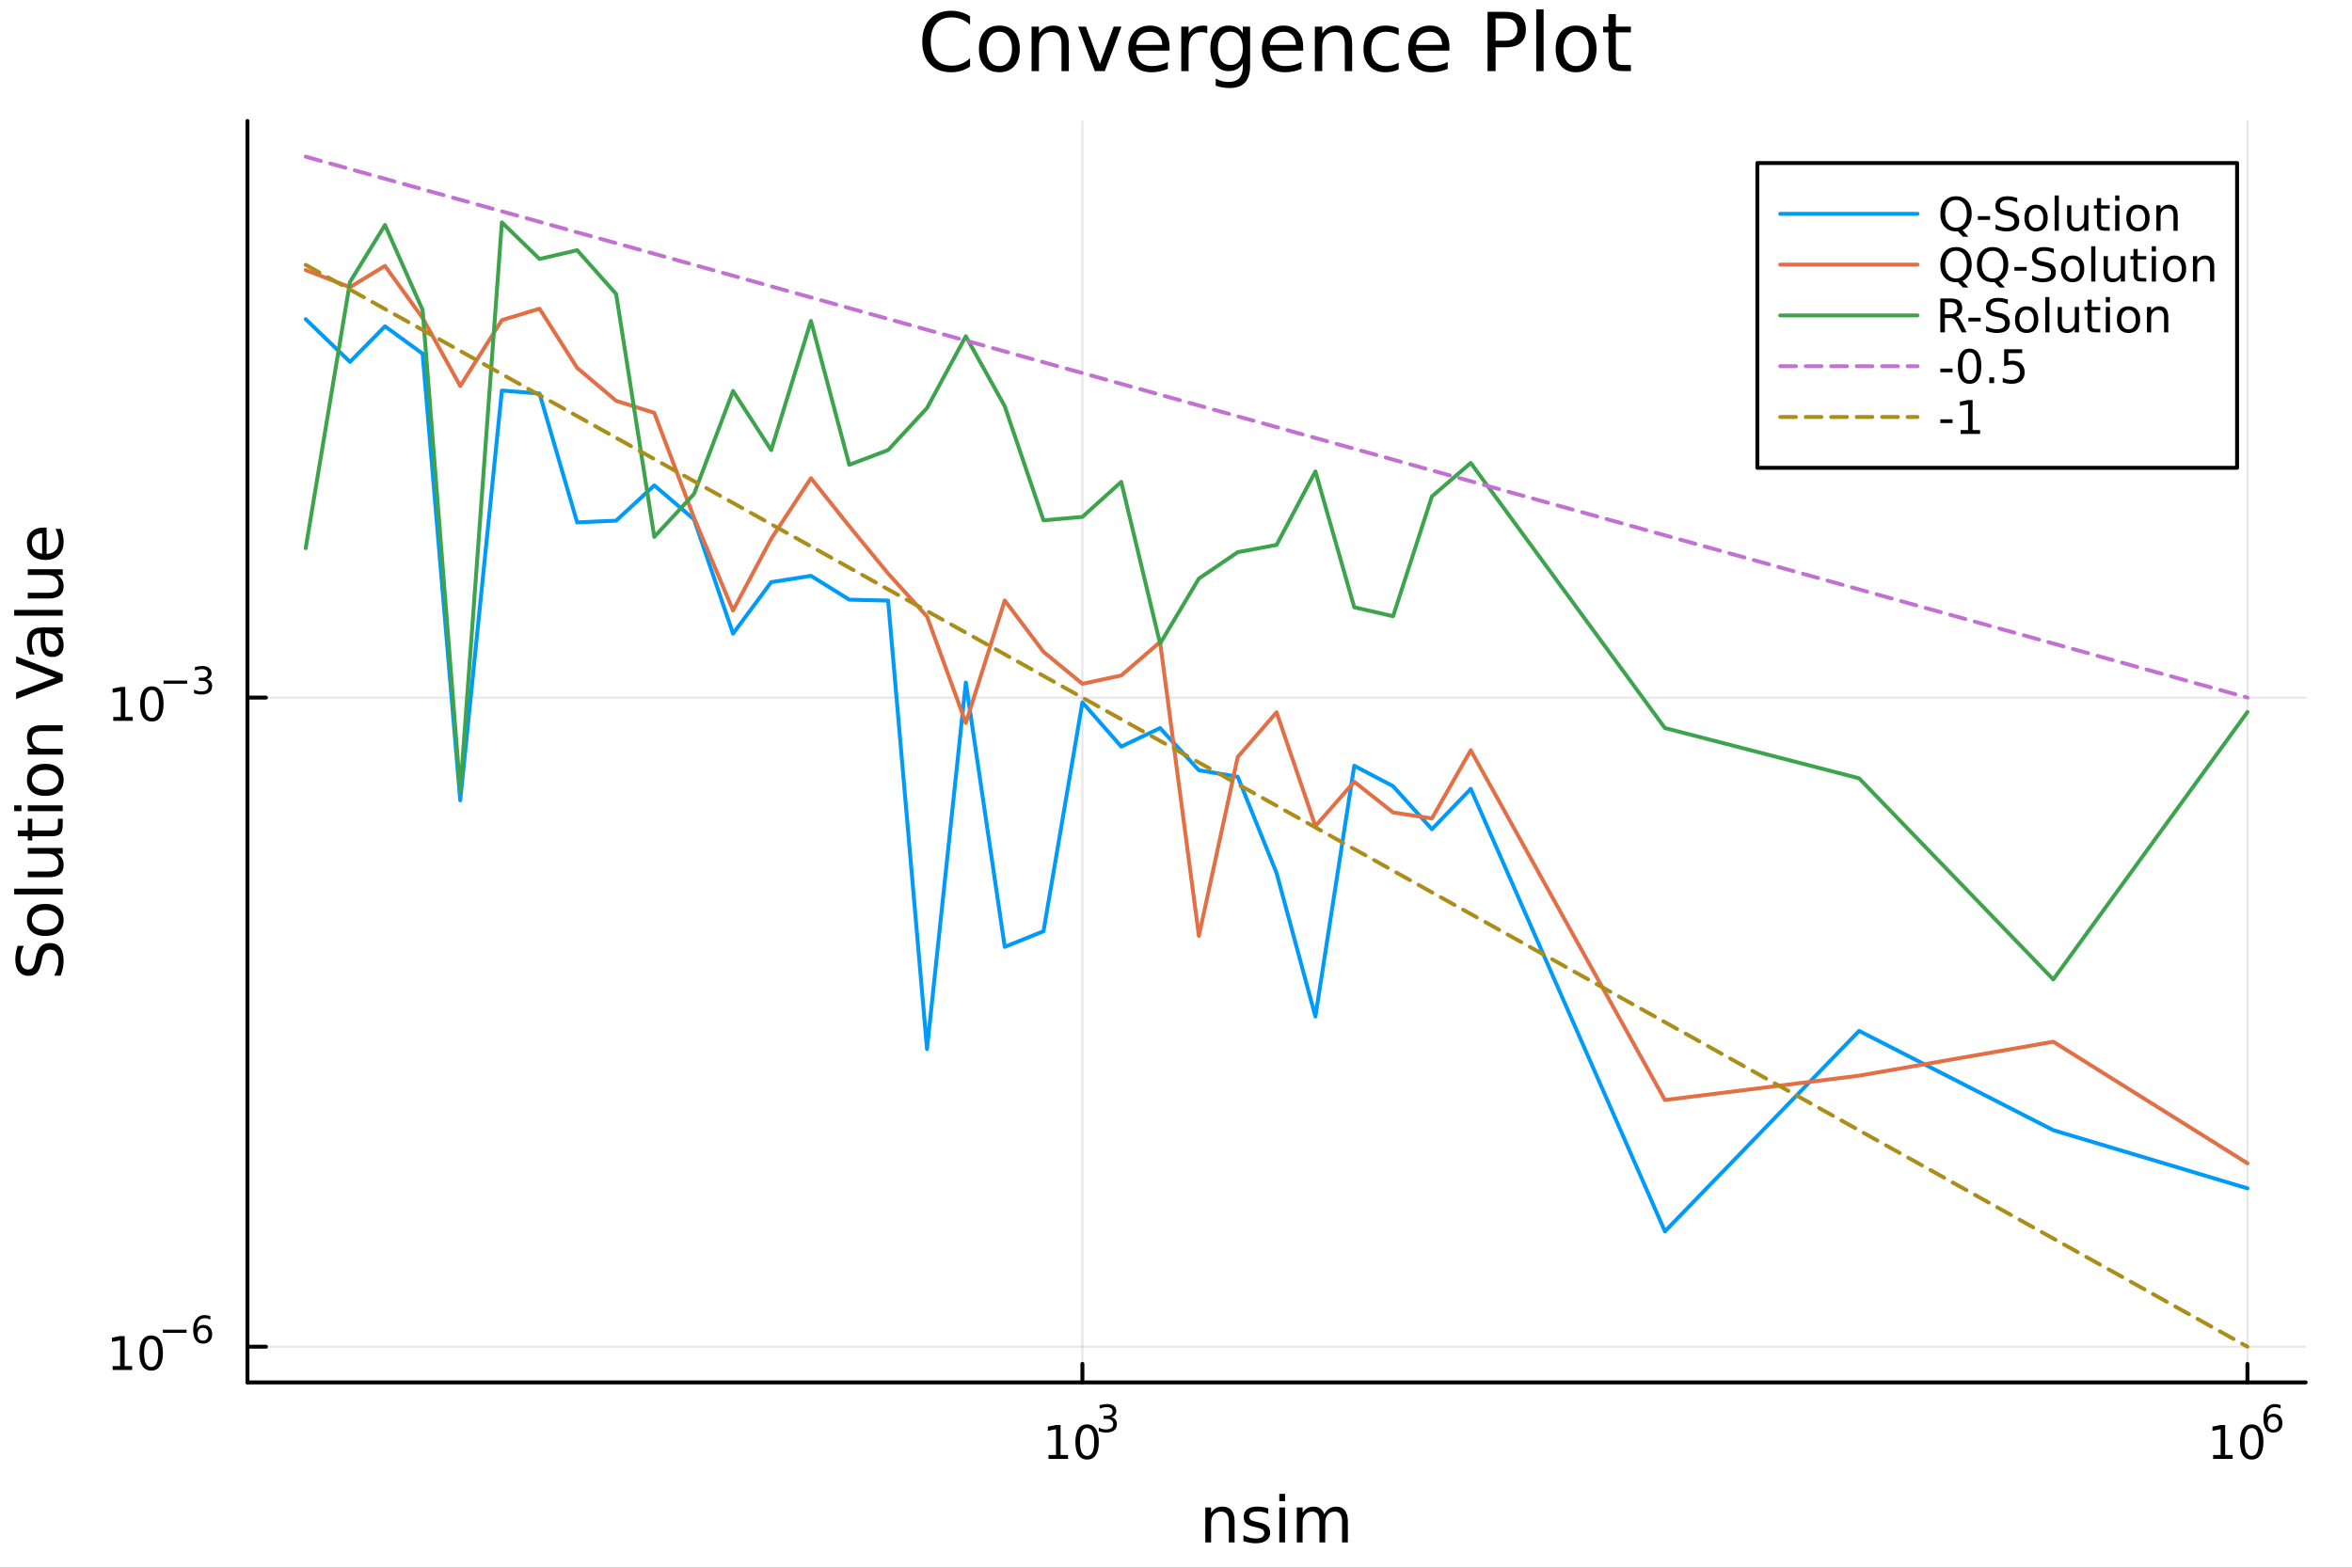 <svg xmlns="http://www.w3.org/2000/svg" xmlns:xlink="http://www.w3.org/1999/xlink" width="600" height="400" viewBox="0 0 2400 1600">
<rect x="0" y="0" width="2400" height="1600" fill="#333333" stroke="none"/>
<defs>
  <clipPath id="clip310">
    <rect x="0" y="0" width="2400" height="1600"></rect>
  </clipPath>
</defs>
<path clip-path="url(#clip310)" d="M0 1600 L2400 1600 L2400 0 L0 0  Z" fill="#ffffff" fill-rule="evenodd" fill-opacity="1"></path>
<defs>
  <clipPath id="clip311">
    <rect x="480" y="0" width="1681" height="1600"></rect>
  </clipPath>
</defs>
<path clip-path="url(#clip310)" d="M252.501 1410.9 L2352.76 1410.9 L2352.76 123.472 L252.501 123.472  Z" fill="#ffffff" fill-rule="evenodd" fill-opacity="1"></path>
<defs>
  <clipPath id="clip312">
    <rect x="252" y="123" width="2101" height="1288"></rect>
  </clipPath>
</defs>
<polyline clip-path="url(#clip312)" style="stroke:#000000; stroke-linecap:round; stroke-linejoin:round; stroke-width:2; stroke-opacity:0.1; fill:none" points="1104.49,1410.9 1104.49,123.472 "></polyline>
<polyline clip-path="url(#clip312)" style="stroke:#000000; stroke-linecap:round; stroke-linejoin:round; stroke-width:2; stroke-opacity:0.1; fill:none" points="2293.31,1410.9 2293.31,123.472 "></polyline>
<polyline clip-path="url(#clip310)" style="stroke:#000000; stroke-linecap:round; stroke-linejoin:round; stroke-width:4; stroke-opacity:1; fill:none" points="252.501,1410.9 2352.76,1410.9 "></polyline>
<polyline clip-path="url(#clip310)" style="stroke:#000000; stroke-linecap:round; stroke-linejoin:round; stroke-width:4; stroke-opacity:1; fill:none" points="1104.49,1410.9 1104.49,1392 "></polyline>
<polyline clip-path="url(#clip310)" style="stroke:#000000; stroke-linecap:round; stroke-linejoin:round; stroke-width:4; stroke-opacity:1; fill:none" points="2293.31,1410.9 2293.31,1392 "></polyline>
<path clip-path="url(#clip310)" d="M1069.93 1485.02 L1077.57 1485.02 L1077.57 1458.66 L1069.26 1460.32 L1069.26 1456.06 L1077.53 1454.4 L1082.2 1454.4 L1082.2 1485.02 L1089.84 1485.02 L1089.84 1488.96 L1069.93 1488.96 L1069.93 1485.02 Z" fill="#000000" fill-rule="nonzero" fill-opacity="1"></path><path clip-path="url(#clip310)" d="M1109.29 1457.48 Q1105.68 1457.48 1103.85 1461.04 Q1102.04 1464.58 1102.04 1471.71 Q1102.04 1478.82 1103.85 1482.38 Q1105.68 1485.92 1109.29 1485.92 Q1112.92 1485.92 1114.73 1482.38 Q1116.55 1478.82 1116.55 1471.71 Q1116.55 1464.58 1114.73 1461.04 Q1112.92 1457.48 1109.29 1457.48 M1109.29 1453.77 Q1115.1 1453.77 1118.15 1458.38 Q1121.23 1462.96 1121.23 1471.71 Q1121.23 1480.44 1118.15 1485.04 Q1115.1 1489.63 1109.29 1489.63 Q1103.48 1489.63 1100.4 1485.04 Q1097.34 1480.44 1097.34 1471.71 Q1097.34 1462.96 1100.4 1458.38 Q1103.48 1453.77 1109.29 1453.77 Z" fill="#000000" fill-rule="nonzero" fill-opacity="1"></path><path clip-path="url(#clip310)" d="M1133.93 1446.41 Q1136.65 1446.99 1138.18 1448.83 Q1139.72 1450.68 1139.72 1453.38 Q1139.72 1457.54 1136.86 1459.82 Q1134 1462.09 1128.73 1462.09 Q1126.97 1462.09 1125.09 1461.73 Q1123.22 1461.4 1121.23 1460.7 L1121.23 1457.03 Q1122.81 1457.95 1124.69 1458.42 Q1126.57 1458.89 1128.62 1458.89 Q1132.2 1458.89 1134.06 1457.48 Q1135.94 1456.07 1135.94 1453.38 Q1135.94 1450.9 1134.19 1449.51 Q1132.46 1448.1 1129.36 1448.1 L1126.08 1448.1 L1126.08 1444.98 L1129.51 1444.98 Q1132.31 1444.98 1133.79 1443.87 Q1135.28 1442.74 1135.28 1440.63 Q1135.28 1438.47 1133.74 1437.32 Q1132.21 1436.16 1129.36 1436.16 Q1127.79 1436.16 1126.01 1436.49 Q1124.22 1436.83 1122.08 1437.55 L1122.08 1434.16 Q1124.24 1433.56 1126.12 1433.26 Q1128.02 1432.96 1129.69 1432.96 Q1134.02 1432.96 1136.54 1434.93 Q1139.06 1436.89 1139.06 1440.24 Q1139.06 1442.57 1137.73 1444.19 Q1136.39 1445.79 1133.93 1446.41 Z" fill="#000000" fill-rule="nonzero" fill-opacity="1"></path><path clip-path="url(#clip310)" d="M2258.31 1485.02 L2265.95 1485.02 L2265.95 1458.66 L2257.64 1460.32 L2257.64 1456.06 L2265.9 1454.4 L2270.58 1454.4 L2270.58 1485.02 L2278.21 1485.02 L2278.21 1488.96 L2258.31 1488.96 L2258.31 1485.02 Z" fill="#000000" fill-rule="nonzero" fill-opacity="1"></path><path clip-path="url(#clip310)" d="M2297.66 1457.48 Q2294.05 1457.48 2292.22 1461.04 Q2290.41 1464.58 2290.41 1471.71 Q2290.41 1478.82 2292.22 1482.38 Q2294.05 1485.92 2297.66 1485.92 Q2301.29 1485.92 2303.1 1482.38 Q2304.93 1478.82 2304.93 1471.71 Q2304.93 1464.58 2303.1 1461.04 Q2301.29 1457.48 2297.66 1457.48 M2297.66 1453.77 Q2303.47 1453.77 2306.52 1458.38 Q2309.6 1462.96 2309.6 1471.71 Q2309.6 1480.44 2306.52 1485.04 Q2303.47 1489.63 2297.66 1489.63 Q2291.85 1489.63 2288.77 1485.04 Q2285.71 1480.44 2285.71 1471.71 Q2285.71 1462.96 2288.77 1458.38 Q2291.85 1453.77 2297.66 1453.77 Z" fill="#000000" fill-rule="nonzero" fill-opacity="1"></path><path clip-path="url(#clip310)" d="M2319.63 1445.99 Q2317.07 1445.99 2315.57 1447.74 Q2314.08 1449.49 2314.08 1452.54 Q2314.08 1455.57 2315.57 1457.33 Q2317.07 1459.08 2319.63 1459.08 Q2322.19 1459.08 2323.67 1457.33 Q2325.18 1455.57 2325.18 1452.54 Q2325.18 1449.49 2323.67 1447.74 Q2322.19 1445.99 2319.63 1445.99 M2327.17 1434.09 L2327.17 1437.55 Q2325.74 1436.87 2324.27 1436.51 Q2322.82 1436.16 2321.4 1436.16 Q2317.63 1436.16 2315.64 1438.69 Q2313.67 1441.23 2313.38 1446.37 Q2314.49 1444.73 2316.17 1443.87 Q2317.84 1442.98 2319.85 1442.98 Q2324.08 1442.98 2326.53 1445.56 Q2328.99 1448.12 2328.99 1452.54 Q2328.99 1456.86 2326.44 1459.48 Q2323.88 1462.09 2319.63 1462.09 Q2314.76 1462.09 2312.18 1458.37 Q2309.6 1454.62 2309.6 1447.53 Q2309.6 1440.88 2312.76 1436.93 Q2315.92 1432.96 2321.24 1432.96 Q2322.67 1432.96 2324.12 1433.24 Q2325.59 1433.52 2327.17 1434.09 Z" fill="#000000" fill-rule="nonzero" fill-opacity="1"></path><path clip-path="url(#clip310)" d="M1259.77 1552.67 L1259.77 1574.19 L1253.91 1574.19 L1253.91 1552.86 Q1253.91 1547.8 1251.94 1545.29 Q1249.97 1542.77 1246.02 1542.77 Q1241.28 1542.77 1238.54 1545.79 Q1235.8 1548.82 1235.8 1554.04 L1235.8 1574.19 L1229.92 1574.19 L1229.92 1538.54 L1235.8 1538.54 L1235.8 1544.08 Q1237.9 1540.86 1240.74 1539.27 Q1243.6 1537.68 1247.33 1537.68 Q1253.47 1537.68 1256.62 1541.5 Q1259.77 1545.29 1259.77 1552.67 Z" fill="#000000" fill-rule="nonzero" fill-opacity="1"></path><path clip-path="url(#clip310)" d="M1294.18 1539.59 L1294.18 1545.13 Q1291.7 1543.85 1289.02 1543.22 Q1286.35 1542.58 1283.48 1542.58 Q1279.12 1542.58 1276.93 1543.92 Q1274.76 1545.25 1274.76 1547.93 Q1274.76 1549.96 1276.32 1551.14 Q1277.88 1552.29 1282.59 1553.34 L1284.6 1553.78 Q1290.84 1555.12 1293.45 1557.57 Q1296.09 1559.99 1296.09 1564.35 Q1296.09 1569.32 1292.14 1572.21 Q1288.23 1575.11 1281.35 1575.11 Q1278.49 1575.11 1275.37 1574.54 Q1272.28 1573.99 1268.84 1572.88 L1268.84 1566.83 Q1272.09 1568.52 1275.24 1569.38 Q1278.39 1570.21 1281.48 1570.21 Q1285.62 1570.21 1287.84 1568.81 Q1290.07 1567.37 1290.07 1564.8 Q1290.07 1562.41 1288.45 1561.14 Q1286.86 1559.86 1281.41 1558.68 L1279.38 1558.21 Q1273.93 1557.06 1271.52 1554.71 Q1269.1 1552.32 1269.1 1548.18 Q1269.1 1543.15 1272.66 1540.42 Q1276.23 1537.68 1282.78 1537.68 Q1286.03 1537.68 1288.89 1538.16 Q1291.76 1538.63 1294.18 1539.59 Z" fill="#000000" fill-rule="nonzero" fill-opacity="1"></path><path clip-path="url(#clip310)" d="M1305.41 1538.54 L1311.27 1538.54 L1311.27 1574.19 L1305.41 1574.19 L1305.41 1538.54 M1305.41 1524.66 L1311.27 1524.66 L1311.27 1532.08 L1305.41 1532.08 L1305.41 1524.66 Z" fill="#000000" fill-rule="nonzero" fill-opacity="1"></path><path clip-path="url(#clip310)" d="M1351.28 1545.38 Q1353.47 1541.43 1356.53 1539.56 Q1359.59 1537.68 1363.72 1537.68 Q1369.29 1537.68 1372.32 1541.59 Q1375.34 1545.48 1375.34 1552.67 L1375.34 1574.19 L1369.45 1574.19 L1369.45 1552.86 Q1369.45 1547.74 1367.64 1545.25 Q1365.82 1542.77 1362.1 1542.77 Q1357.55 1542.77 1354.91 1545.79 Q1352.26 1548.82 1352.26 1554.04 L1352.26 1574.19 L1346.38 1574.19 L1346.38 1552.86 Q1346.38 1547.7 1344.56 1545.25 Q1342.75 1542.77 1338.96 1542.77 Q1334.47 1542.77 1331.83 1545.83 Q1329.19 1548.85 1329.19 1554.04 L1329.19 1574.19 L1323.3 1574.19 L1323.3 1538.54 L1329.19 1538.54 L1329.19 1544.08 Q1331.19 1540.8 1334 1539.24 Q1336.8 1537.68 1340.65 1537.68 Q1344.53 1537.68 1347.24 1539.65 Q1349.97 1541.62 1351.28 1545.38 Z" fill="#000000" fill-rule="nonzero" fill-opacity="1"></path><polyline clip-path="url(#clip312)" style="stroke:#000000; stroke-linecap:round; stroke-linejoin:round; stroke-width:2; stroke-opacity:0.1; fill:none" points="252.501,1374.46 2352.76,1374.46 "></polyline>
<polyline clip-path="url(#clip312)" style="stroke:#000000; stroke-linecap:round; stroke-linejoin:round; stroke-width:2; stroke-opacity:0.1; fill:none" points="252.501,711.978 2352.76,711.978 "></polyline>
<polyline clip-path="url(#clip310)" style="stroke:#000000; stroke-linecap:round; stroke-linejoin:round; stroke-width:4; stroke-opacity:1; fill:none" points="252.501,1410.9 252.501,123.472 "></polyline>
<polyline clip-path="url(#clip310)" style="stroke:#000000; stroke-linecap:round; stroke-linejoin:round; stroke-width:4; stroke-opacity:1; fill:none" points="252.501,1374.46 271.398,1374.46 "></polyline>
<polyline clip-path="url(#clip310)" style="stroke:#000000; stroke-linecap:round; stroke-linejoin:round; stroke-width:4; stroke-opacity:1; fill:none" points="252.501,711.978 271.398,711.978 "></polyline>
<path clip-path="url(#clip310)" d="M114.931 1394.25 L122.57 1394.25 L122.57 1367.89 L114.26 1369.55 L114.26 1365.29 L122.524 1363.63 L127.2 1363.63 L127.2 1394.25 L134.839 1394.25 L134.839 1398.19 L114.931 1398.19 L114.931 1394.25 Z" fill="#000000" fill-rule="nonzero" fill-opacity="1"></path><path clip-path="url(#clip310)" d="M154.283 1366.71 Q150.672 1366.71 148.843 1370.27 Q147.038 1373.81 147.038 1380.94 Q147.038 1388.05 148.843 1391.61 Q150.672 1395.16 154.283 1395.16 Q157.917 1395.16 159.723 1391.61 Q161.552 1388.05 161.552 1380.94 Q161.552 1373.81 159.723 1370.27 Q157.917 1366.71 154.283 1366.71 M154.283 1363 Q160.093 1363 163.149 1367.61 Q166.227 1372.19 166.227 1380.94 Q166.227 1389.67 163.149 1394.28 Q160.093 1398.86 154.283 1398.86 Q148.473 1398.86 145.394 1394.28 Q142.339 1389.67 142.339 1380.94 Q142.339 1372.19 145.394 1367.61 Q148.473 1363 154.283 1363 Z" fill="#000000" fill-rule="nonzero" fill-opacity="1"></path><path clip-path="url(#clip310)" d="M166.227 1357.1 L190.339 1357.1 L190.339 1360.3 L166.227 1360.3 L166.227 1357.1 Z" fill="#000000" fill-rule="nonzero" fill-opacity="1"></path><path clip-path="url(#clip310)" d="M207.134 1355.22 Q204.577 1355.22 203.072 1356.97 Q201.586 1358.72 201.586 1361.77 Q201.586 1364.8 203.072 1366.56 Q204.577 1368.31 207.134 1368.31 Q209.692 1368.31 211.178 1366.56 Q212.683 1364.8 212.683 1361.77 Q212.683 1358.72 211.178 1356.97 Q209.692 1355.22 207.134 1355.22 M214.676 1343.32 L214.676 1346.78 Q213.247 1346.1 211.78 1345.74 Q210.332 1345.39 208.902 1345.39 Q205.141 1345.39 203.147 1347.93 Q201.172 1350.46 200.89 1355.6 Q202 1353.96 203.674 1353.1 Q205.348 1352.21 207.36 1352.21 Q211.592 1352.21 214.037 1354.79 Q216.501 1357.35 216.501 1361.77 Q216.501 1366.09 213.943 1368.71 Q211.385 1371.32 207.134 1371.32 Q202.263 1371.32 199.686 1367.6 Q197.11 1363.86 197.11 1356.77 Q197.11 1350.11 200.27 1346.16 Q203.429 1342.19 208.752 1342.19 Q210.181 1342.19 211.629 1342.47 Q213.096 1342.75 214.676 1343.32 Z" fill="#000000" fill-rule="nonzero" fill-opacity="1"></path><path clip-path="url(#clip310)" d="M115.59 731.77 L123.229 731.77 L123.229 705.404 L114.918 707.071 L114.918 702.812 L123.182 701.145 L127.858 701.145 L127.858 731.77 L135.497 731.77 L135.497 735.705 L115.59 735.705 L115.59 731.77 Z" fill="#000000" fill-rule="nonzero" fill-opacity="1"></path><path clip-path="url(#clip310)" d="M154.941 704.224 Q151.33 704.224 149.502 707.789 Q147.696 711.33 147.696 718.46 Q147.696 725.566 149.502 729.131 Q151.33 732.673 154.941 732.673 Q158.576 732.673 160.381 729.131 Q162.21 725.566 162.21 718.46 Q162.21 711.33 160.381 707.789 Q158.576 704.224 154.941 704.224 M154.941 700.52 Q160.752 700.52 163.807 705.127 Q166.886 709.71 166.886 718.46 Q166.886 727.187 163.807 731.793 Q160.752 736.376 154.941 736.376 Q149.131 736.376 146.053 731.793 Q142.997 727.187 142.997 718.46 Q142.997 709.71 146.053 705.127 Q149.131 700.52 154.941 700.52 Z" fill="#000000" fill-rule="nonzero" fill-opacity="1"></path><path clip-path="url(#clip310)" d="M166.886 694.621 L190.997 694.621 L190.997 697.819 L166.886 697.819 L166.886 694.621 Z" fill="#000000" fill-rule="nonzero" fill-opacity="1"></path><path clip-path="url(#clip310)" d="M210.708 693.154 Q213.435 693.737 214.958 695.581 Q216.501 697.424 216.501 700.132 Q216.501 704.289 213.642 706.564 Q210.783 708.84 205.517 708.84 Q203.749 708.84 201.868 708.483 Q200.006 708.144 198.013 707.448 L198.013 703.781 Q199.592 704.702 201.473 705.173 Q203.354 705.643 205.404 705.643 Q208.978 705.643 210.84 704.232 Q212.72 702.822 212.72 700.132 Q212.72 697.65 210.971 696.258 Q209.241 694.847 206.138 694.847 L202.865 694.847 L202.865 691.725 L206.288 691.725 Q209.09 691.725 210.576 690.615 Q212.062 689.487 212.062 687.38 Q212.062 685.218 210.52 684.07 Q208.996 682.904 206.138 682.904 Q204.577 682.904 202.79 683.243 Q201.003 683.581 198.859 684.296 L198.859 680.911 Q201.022 680.309 202.903 680.008 Q204.802 679.707 206.476 679.707 Q210.802 679.707 213.322 681.682 Q215.842 683.638 215.842 686.985 Q215.842 689.318 214.507 690.935 Q213.172 692.534 210.708 693.154 Z" fill="#000000" fill-rule="nonzero" fill-opacity="1"></path><path clip-path="url(#clip310)" d="M18.044 965.349 L24.314 965.349 Q22.563 969.009 21.704 972.256 Q20.845 975.502 20.845 978.526 Q20.845 983.778 22.882 986.642 Q24.919 989.475 28.674 989.475 Q31.826 989.475 33.449 987.597 Q35.04 985.687 36.027 980.404 L36.823 976.521 Q38.191 969.327 41.66 965.922 Q45.098 962.484 50.891 962.484 Q57.798 962.484 61.362 967.131 Q64.927 971.746 64.927 980.69 Q64.927 984.064 64.163 987.883 Q63.399 991.671 61.904 995.745 L55.283 995.745 Q57.479 991.83 58.593 988.074 Q59.707 984.319 59.707 980.69 Q59.707 975.184 57.543 972.192 Q55.379 969.2 51.368 969.2 Q47.867 969.2 45.894 971.364 Q43.92 973.497 42.934 978.399 L42.17 982.313 Q40.737 989.507 37.682 992.721 Q34.626 995.936 29.184 995.936 Q22.882 995.936 19.253 991.512 Q15.625 987.056 15.625 979.258 Q15.625 975.916 16.23 972.447 Q16.834 968.977 18.044 965.349 Z" fill="#000000" fill-rule="nonzero" fill-opacity="1"></path><path clip-path="url(#clip310)" d="M32.462 938.899 Q32.462 943.61 36.154 946.347 Q39.815 949.084 46.212 949.084 Q52.609 949.084 56.302 946.379 Q59.962 943.642 59.962 938.899 Q59.962 934.221 56.27 931.483 Q52.578 928.746 46.212 928.746 Q39.878 928.746 36.186 931.483 Q32.462 934.221 32.462 938.899 M27.497 938.899 Q27.497 931.26 32.462 926.9 Q37.427 922.539 46.212 922.539 Q54.965 922.539 59.962 926.9 Q64.927 931.26 64.927 938.899 Q64.927 946.57 59.962 950.931 Q54.965 955.259 46.212 955.259 Q37.427 955.259 32.462 950.931 Q27.497 946.57 27.497 938.899 Z" fill="#000000" fill-rule="nonzero" fill-opacity="1"></path><path clip-path="url(#clip310)" d="M14.479 912.832 L14.479 906.975 L64.004 906.975 L64.004 912.832 L14.479 912.832 Z" fill="#000000" fill-rule="nonzero" fill-opacity="1"></path><path clip-path="url(#clip310)" d="M49.936 895.326 L28.356 895.326 L28.356 889.47 L49.713 889.47 Q54.774 889.47 57.32 887.496 Q59.835 885.523 59.835 881.576 Q59.835 876.834 56.811 874.096 Q53.787 871.327 48.567 871.327 L28.356 871.327 L28.356 865.471 L64.004 865.471 L64.004 871.327 L58.53 871.327 Q61.776 873.46 63.368 876.293 Q64.927 879.094 64.927 882.817 Q64.927 888.96 61.108 892.143 Q57.288 895.326 49.936 895.326 M27.497 880.589 L27.497 880.589 Z" fill="#000000" fill-rule="nonzero" fill-opacity="1"></path><path clip-path="url(#clip310)" d="M18.235 847.615 L28.356 847.615 L28.356 835.552 L32.908 835.552 L32.908 847.615 L52.259 847.615 Q56.62 847.615 57.861 846.437 Q59.103 845.228 59.103 841.568 L59.103 835.552 L64.004 835.552 L64.004 841.568 Q64.004 848.347 61.49 850.925 Q58.943 853.503 52.259 853.503 L32.908 853.503 L32.908 857.8 L28.356 857.8 L28.356 853.503 L18.235 853.503 L18.235 847.615 Z" fill="#000000" fill-rule="nonzero" fill-opacity="1"></path><path clip-path="url(#clip310)" d="M28.356 827.85 L28.356 821.993 L64.004 821.993 L64.004 827.85 L28.356 827.85 M14.479 827.85 L14.479 821.993 L21.895 821.993 L21.895 827.85 L14.479 827.85 Z" fill="#000000" fill-rule="nonzero" fill-opacity="1"></path><path clip-path="url(#clip310)" d="M32.462 795.926 Q32.462 800.636 36.154 803.373 Q39.815 806.111 46.212 806.111 Q52.609 806.111 56.302 803.405 Q59.962 800.668 59.962 795.926 Q59.962 791.247 56.27 788.51 Q52.578 785.772 46.212 785.772 Q39.878 785.772 36.186 788.51 Q32.462 791.247 32.462 795.926 M27.497 795.926 Q27.497 788.287 32.462 783.926 Q37.427 779.566 46.212 779.566 Q54.965 779.566 59.962 783.926 Q64.927 788.287 64.927 795.926 Q64.927 803.596 59.962 807.957 Q54.965 812.285 46.212 812.285 Q37.427 812.285 32.462 807.957 Q27.497 803.596 27.497 795.926 Z" fill="#000000" fill-rule="nonzero" fill-opacity="1"></path><path clip-path="url(#clip310)" d="M42.488 740.226 L64.004 740.226 L64.004 746.082 L42.679 746.082 Q37.618 746.082 35.104 748.055 Q32.589 750.029 32.589 753.976 Q32.589 758.718 35.613 761.455 Q38.637 764.193 43.857 764.193 L64.004 764.193 L64.004 770.081 L28.356 770.081 L28.356 764.193 L33.894 764.193 Q30.68 762.092 29.088 759.259 Q27.497 756.395 27.497 752.671 Q27.497 746.528 31.316 743.377 Q35.104 740.226 42.488 740.226 Z" fill="#000000" fill-rule="nonzero" fill-opacity="1"></path><path clip-path="url(#clip310)" d="M64.004 695.316 L16.484 713.458 L16.484 706.742 L56.493 691.687 L16.484 676.6 L16.484 669.916 L64.004 688.027 L64.004 695.316 Z" fill="#000000" fill-rule="nonzero" fill-opacity="1"></path><path clip-path="url(#clip310)" d="M46.085 652.092 Q46.085 659.19 47.708 661.927 Q49.331 664.665 53.246 664.665 Q56.365 664.665 58.211 662.628 Q60.026 660.559 60.026 657.026 Q60.026 652.156 56.588 649.228 Q53.119 646.268 47.39 646.268 L46.085 646.268 L46.085 652.092 M43.666 640.411 L64.004 640.411 L64.004 646.268 L58.593 646.268 Q61.84 648.273 63.399 651.265 Q64.927 654.257 64.927 658.585 Q64.927 664.06 61.872 667.306 Q58.784 670.521 53.628 670.521 Q47.612 670.521 44.557 666.511 Q41.501 662.469 41.501 654.48 L41.501 646.268 L40.928 646.268 Q36.886 646.268 34.69 648.941 Q32.462 651.583 32.462 656.389 Q32.462 659.445 33.194 662.341 Q33.926 665.238 35.39 667.911 L29.98 667.911 Q28.738 664.697 28.133 661.673 Q27.497 658.649 27.497 655.785 Q27.497 648.05 31.507 644.231 Q35.518 640.411 43.666 640.411 Z" fill="#000000" fill-rule="nonzero" fill-opacity="1"></path><path clip-path="url(#clip310)" d="M14.479 628.348 L14.479 622.492 L64.004 622.492 L64.004 628.348 L14.479 628.348 Z" fill="#000000" fill-rule="nonzero" fill-opacity="1"></path><path clip-path="url(#clip310)" d="M49.936 610.843 L28.356 610.843 L28.356 604.986 L49.713 604.986 Q54.774 604.986 57.32 603.013 Q59.835 601.039 59.835 597.093 Q59.835 592.35 56.811 589.613 Q53.787 586.844 48.567 586.844 L28.356 586.844 L28.356 580.987 L64.004 580.987 L64.004 586.844 L58.53 586.844 Q61.776 588.976 63.368 591.809 Q64.927 594.61 64.927 598.334 Q64.927 604.477 61.108 607.66 Q57.288 610.843 49.936 610.843 M27.497 596.106 L27.497 596.106 Z" fill="#000000" fill-rule="nonzero" fill-opacity="1"></path><path clip-path="url(#clip310)" d="M44.716 538.433 L47.581 538.433 L47.581 565.36 Q53.628 564.978 56.811 561.731 Q59.962 558.453 59.962 552.628 Q59.962 549.254 59.134 546.103 Q58.307 542.921 56.652 539.801 L62.19 539.801 Q63.527 542.952 64.227 546.263 Q64.927 549.573 64.927 552.978 Q64.927 561.508 59.962 566.505 Q54.997 571.471 46.53 571.471 Q37.777 571.471 32.653 566.76 Q27.497 562.018 27.497 553.997 Q27.497 546.804 32.144 542.634 Q36.759 538.433 44.716 538.433 M42.997 544.289 Q38.191 544.353 35.327 546.995 Q32.462 549.605 32.462 553.933 Q32.462 558.835 35.231 561.795 Q38 564.723 43.029 565.169 L42.997 544.289 Z" fill="#000000" fill-rule="nonzero" fill-opacity="1"></path><path clip-path="url(#clip310)" d="M989.858 16.755 L989.858 25.383 Q985.726 21.535 981.027 19.631 Q976.368 17.727 971.102 17.727 Q960.732 17.727 955.223 24.087 Q949.713 30.406 949.713 42.397 Q949.713 54.347 955.223 60.707 Q960.732 67.026 971.102 67.026 Q976.368 67.026 981.027 65.122 Q985.726 63.218 989.858 59.37 L989.858 67.918 Q985.564 70.834 980.743 72.292 Q975.963 73.751 970.616 73.751 Q956.884 73.751 948.984 65.365 Q941.085 56.94 941.085 42.397 Q941.085 27.814 948.984 19.428 Q956.884 11.002 970.616 11.002 Q976.044 11.002 980.824 12.461 Q985.645 13.878 989.858 16.755 Z" fill="#000000" fill-rule="nonzero" fill-opacity="1"></path><path clip-path="url(#clip310)" d="M1019.75 32.431 Q1013.76 32.431 1010.27 37.131 Q1006.79 41.789 1006.79 49.931 Q1006.79 58.074 1010.23 62.773 Q1013.72 67.431 1019.75 67.431 Q1025.71 67.431 1029.19 62.732 Q1032.68 58.033 1032.68 49.931 Q1032.68 41.87 1029.19 37.171 Q1025.71 32.431 1019.75 32.431 M1019.75 26.112 Q1029.48 26.112 1035.03 32.431 Q1040.58 38.751 1040.58 49.931 Q1040.58 61.071 1035.03 67.431 Q1029.48 73.751 1019.75 73.751 Q1009.99 73.751 1004.44 67.431 Q998.932 61.071 998.932 49.931 Q998.932 38.751 1004.44 32.431 Q1009.99 26.112 1019.75 26.112 Z" fill="#000000" fill-rule="nonzero" fill-opacity="1"></path><path clip-path="url(#clip310)" d="M1090.64 45.192 L1090.64 72.576 L1083.19 72.576 L1083.19 45.435 Q1083.19 38.994 1080.68 35.794 Q1078.17 32.594 1073.14 32.594 Q1067.11 32.594 1063.62 36.442 Q1060.14 40.29 1060.14 46.934 L1060.14 72.576 L1052.65 72.576 L1052.65 27.206 L1060.14 27.206 L1060.14 34.254 Q1062.81 30.163 1066.42 28.138 Q1070.07 26.112 1074.81 26.112 Q1082.62 26.112 1086.63 30.973 Q1090.64 35.794 1090.64 45.192 Z" fill="#000000" fill-rule="nonzero" fill-opacity="1"></path><path clip-path="url(#clip310)" d="M1100.16 27.206 L1108.06 27.206 L1122.24 65.284 L1136.42 27.206 L1144.32 27.206 L1127.31 72.576 L1117.18 72.576 L1100.16 27.206 Z" fill="#000000" fill-rule="nonzero" fill-opacity="1"></path><path clip-path="url(#clip310)" d="M1193.42 48.028 L1193.42 51.673 L1159.15 51.673 Q1159.63 59.37 1163.76 63.421 Q1167.94 67.431 1175.35 67.431 Q1179.64 67.431 1183.65 66.378 Q1187.7 65.325 1191.67 63.218 L1191.67 70.267 Q1187.66 71.968 1183.45 72.86 Q1179.24 73.751 1174.9 73.751 Q1164.05 73.751 1157.69 67.431 Q1151.37 61.112 1151.37 50.337 Q1151.37 39.197 1157.36 32.675 Q1163.4 26.112 1173.61 26.112 Q1182.76 26.112 1188.07 32.026 Q1193.42 37.9 1193.42 48.028 M1185.96 45.84 Q1185.88 39.723 1182.52 36.077 Q1179.2 32.431 1173.69 32.431 Q1167.45 32.431 1163.68 35.956 Q1159.96 39.48 1159.39 45.88 L1185.96 45.84 Z" fill="#000000" fill-rule="nonzero" fill-opacity="1"></path><path clip-path="url(#clip310)" d="M1231.94 34.173 Q1230.68 33.444 1229.19 33.12 Q1227.73 32.756 1225.94 32.756 Q1219.63 32.756 1216.22 36.888 Q1212.86 40.979 1212.86 48.676 L1212.86 72.576 L1205.37 72.576 L1205.37 27.206 L1212.86 27.206 L1212.86 34.254 Q1215.21 30.122 1218.98 28.138 Q1222.74 26.112 1228.13 26.112 Q1228.9 26.112 1229.83 26.234 Q1230.77 26.315 1231.9 26.517 L1231.94 34.173 Z" fill="#000000" fill-rule="nonzero" fill-opacity="1"></path><path clip-path="url(#clip310)" d="M1268.16 49.364 Q1268.16 41.263 1264.79 36.806 Q1261.47 32.35 1255.44 32.35 Q1249.44 32.35 1246.08 36.806 Q1242.76 41.263 1242.76 49.364 Q1242.76 57.426 1246.08 61.882 Q1249.44 66.338 1255.44 66.338 Q1261.47 66.338 1264.79 61.882 Q1268.16 57.426 1268.16 49.364 M1275.61 66.945 Q1275.61 78.531 1270.46 84.162 Q1265.32 89.833 1254.71 89.833 Q1250.78 89.833 1247.29 89.225 Q1243.81 88.658 1240.53 87.443 L1240.53 80.192 Q1243.81 81.974 1247.01 82.825 Q1250.21 83.675 1253.53 83.675 Q1260.86 83.675 1264.51 79.827 Q1268.16 76.019 1268.16 68.282 L1268.16 64.596 Q1265.85 68.606 1262.24 70.591 Q1258.64 72.576 1253.61 72.576 Q1245.27 72.576 1240.16 66.216 Q1235.06 59.856 1235.06 49.364 Q1235.06 38.832 1240.16 32.472 Q1245.27 26.112 1253.61 26.112 Q1258.64 26.112 1262.24 28.097 Q1265.85 30.082 1268.16 34.092 L1268.16 27.206 L1275.61 27.206 L1275.61 66.945 Z" fill="#000000" fill-rule="nonzero" fill-opacity="1"></path><path clip-path="url(#clip310)" d="M1329.77 48.028 L1329.77 51.673 L1295.5 51.673 Q1295.98 59.37 1300.12 63.421 Q1304.29 67.431 1311.7 67.431 Q1316 67.431 1320.01 66.378 Q1324.06 65.325 1328.03 63.218 L1328.03 70.267 Q1324.02 71.968 1319.8 72.86 Q1315.59 73.751 1311.26 73.751 Q1300.4 73.751 1294.04 67.431 Q1287.72 61.112 1287.72 50.337 Q1287.72 39.197 1293.72 32.675 Q1299.75 26.112 1309.96 26.112 Q1319.12 26.112 1324.42 32.026 Q1329.77 37.9 1329.77 48.028 M1322.32 45.84 Q1322.23 39.723 1318.87 36.077 Q1315.55 32.431 1310.04 32.431 Q1303.8 32.431 1300.04 35.956 Q1296.31 39.48 1295.74 45.88 L1322.32 45.84 Z" fill="#000000" fill-rule="nonzero" fill-opacity="1"></path><path clip-path="url(#clip310)" d="M1379.72 45.192 L1379.72 72.576 L1372.26 72.576 L1372.26 45.435 Q1372.26 38.994 1369.75 35.794 Q1367.24 32.594 1362.22 32.594 Q1356.18 32.594 1352.7 36.442 Q1349.21 40.29 1349.21 46.934 L1349.21 72.576 L1341.72 72.576 L1341.72 27.206 L1349.21 27.206 L1349.21 34.254 Q1351.89 30.163 1355.49 28.138 Q1359.14 26.112 1363.88 26.112 Q1371.7 26.112 1375.71 30.973 Q1379.72 35.794 1379.72 45.192 Z" fill="#000000" fill-rule="nonzero" fill-opacity="1"></path><path clip-path="url(#clip310)" d="M1427.23 28.948 L1427.23 35.915 Q1424.07 34.173 1420.87 33.323 Q1417.71 32.431 1414.47 32.431 Q1407.22 32.431 1403.21 37.05 Q1399.2 41.627 1399.2 49.931 Q1399.2 58.236 1403.21 62.854 Q1407.22 67.431 1414.47 67.431 Q1417.71 67.431 1420.87 66.581 Q1424.07 65.689 1427.23 63.948 L1427.23 70.834 Q1424.11 72.292 1420.75 73.022 Q1417.43 73.751 1413.66 73.751 Q1403.41 73.751 1397.38 67.31 Q1391.34 60.869 1391.34 49.931 Q1391.34 38.832 1397.42 32.472 Q1403.54 26.112 1414.15 26.112 Q1417.59 26.112 1420.87 26.841 Q1424.16 27.53 1427.23 28.948 Z" fill="#000000" fill-rule="nonzero" fill-opacity="1"></path><path clip-path="url(#clip310)" d="M1479 48.028 L1479 51.673 L1444.73 51.673 Q1445.22 59.37 1449.35 63.421 Q1453.52 67.431 1460.94 67.431 Q1465.23 67.431 1469.24 66.378 Q1473.29 65.325 1477.26 63.218 L1477.26 70.267 Q1473.25 71.968 1469.04 72.86 Q1464.83 73.751 1460.49 73.751 Q1449.64 73.751 1443.28 67.431 Q1436.96 61.112 1436.96 50.337 Q1436.96 39.197 1442.95 32.675 Q1448.99 26.112 1459.2 26.112 Q1468.35 26.112 1473.66 32.026 Q1479 37.9 1479 48.028 M1471.55 45.84 Q1471.47 39.723 1468.11 36.077 Q1464.79 32.431 1459.28 32.431 Q1453.04 32.431 1449.27 35.956 Q1445.54 39.48 1444.98 45.88 L1471.55 45.84 Z" fill="#000000" fill-rule="nonzero" fill-opacity="1"></path><path clip-path="url(#clip310)" d="M1526.12 18.82 L1526.12 41.546 L1536.41 41.546 Q1542.12 41.546 1545.24 38.589 Q1548.36 35.632 1548.36 30.163 Q1548.36 24.735 1545.24 21.778 Q1542.12 18.82 1536.41 18.82 L1526.12 18.82 M1517.93 12.096 L1536.41 12.096 Q1546.57 12.096 1551.76 16.714 Q1556.98 21.292 1556.98 30.163 Q1556.98 39.115 1551.76 43.693 Q1546.57 48.271 1536.41 48.271 L1526.12 48.271 L1526.12 72.576 L1517.93 72.576 L1517.93 12.096 Z" fill="#000000" fill-rule="nonzero" fill-opacity="1"></path><path clip-path="url(#clip310)" d="M1567.64 9.544 L1575.09 9.544 L1575.09 72.576 L1567.64 72.576 L1567.64 9.544 Z" fill="#000000" fill-rule="nonzero" fill-opacity="1"></path><path clip-path="url(#clip310)" d="M1608.27 32.431 Q1602.27 32.431 1598.79 37.131 Q1595.31 41.789 1595.31 49.931 Q1595.31 58.074 1598.75 62.773 Q1602.23 67.431 1608.27 67.431 Q1614.22 67.431 1617.71 62.732 Q1621.19 58.033 1621.19 49.931 Q1621.19 41.87 1617.71 37.171 Q1614.22 32.431 1608.27 32.431 M1608.27 26.112 Q1617.99 26.112 1623.54 32.431 Q1629.09 38.751 1629.09 49.931 Q1629.09 61.071 1623.54 67.431 Q1617.99 73.751 1608.27 73.751 Q1598.51 73.751 1592.96 67.431 Q1587.45 61.071 1587.45 49.931 Q1587.45 38.751 1592.96 32.431 Q1598.51 26.112 1608.27 26.112 Z" fill="#000000" fill-rule="nonzero" fill-opacity="1"></path><path clip-path="url(#clip310)" d="M1648.82 14.324 L1648.82 27.206 L1664.17 27.206 L1664.17 32.999 L1648.82 32.999 L1648.82 57.628 Q1648.82 63.178 1650.32 64.758 Q1651.86 66.338 1656.52 66.338 L1664.17 66.338 L1664.17 72.576 L1656.52 72.576 Q1647.89 72.576 1644.61 69.376 Q1641.32 66.135 1641.32 57.628 L1641.32 32.999 L1635.86 32.999 L1635.86 27.206 L1641.32 27.206 L1641.32 14.324 L1648.82 14.324 Z" fill="#000000" fill-rule="nonzero" fill-opacity="1"></path><polyline clip-path="url(#clip312)" style="stroke:#009af9; stroke-linecap:round; stroke-linejoin:round; stroke-width:4; stroke-opacity:1; fill:none" points="311.942,325.775 357.095,369.339 392.829,333.041 431.232,361.012 469.635,816.79 512.12,398.573 550.523,401.634 588.926,533.161 628.7,531.388 667.649,495.392 708.216,530.088 747.991,646.658 786.939,594.163 827.507,587.703 866.597,612.032 906.23,612.961 945.935,1070.67 985.544,696.62 1025.25,966.384 1064.79,950.442 1104.49,716.898 1144.13,761.957 1183.76,743.073 1223.35,786.123 1263.01,792.777 1302.61,890.997 1342.25,1037.46 1381.89,781.54 1421.52,802.382 1461.13,846.31 1500.77,805.13 1698.9,1256.74 1897.04,1052.16 2095.18,1153.48 2293.31,1212.83 "></polyline>
<polyline clip-path="url(#clip312)" style="stroke:#e26f46; stroke-linecap:round; stroke-linejoin:round; stroke-width:4; stroke-opacity:1; fill:none" points="311.942,275.664 357.095,293.123 392.829,271.387 431.232,324.507 469.635,393.988 512.12,326.707 550.523,315.052 588.926,375.459 628.7,409.078 667.649,421.357 708.216,528.481 747.991,623.036 786.939,549.886 827.507,488.028 866.597,537.03 906.23,585.321 945.935,629.214 985.544,737.863 1025.25,612.836 1064.79,665.28 1104.49,697.898 1144.13,689.396 1183.76,655.223 1223.35,955.134 1263.01,772.532 1302.61,726.987 1342.25,843.148 1381.89,797.878 1421.52,829.227 1461.13,835.294 1500.77,765.719 1698.9,1122.7 1897.04,1097.84 2095.18,1063.21 2293.31,1187.26 "></polyline>
<polyline clip-path="url(#clip312)" style="stroke:#3da44d; stroke-linecap:round; stroke-linejoin:round; stroke-width:4; stroke-opacity:1; fill:none" points="311.942,559.434 357.095,287.903 392.829,229.624 431.232,316.389 469.635,807.733 512.12,226.967 550.523,264.335 588.926,255.367 628.7,300.006 667.649,547.953 708.216,504.102 747.991,399.04 786.939,459.398 827.507,327.52 866.597,474.366 906.23,459.363 945.935,416.423 985.544,343.187 1025.25,414.639 1064.79,531.07 1104.49,527.515 1144.13,491.845 1183.76,656.846 1223.35,590.48 1263.01,563.546 1302.61,556.174 1342.25,481.113 1381.89,619.795 1421.52,628.92 1461.13,506.675 1500.77,472.485 1698.9,743.052 1897.04,794.349 2095.18,999.637 2293.31,726.687 "></polyline>
<polyline clip-path="url(#clip312)" style="stroke:#c271d2; stroke-linecap:round; stroke-linejoin:round; stroke-width:4; stroke-opacity:1; fill:none" stroke-dasharray="16, 10" points="311.942,159.909 357.095,172.49 392.829,182.446 431.232,193.147 469.635,203.847 512.12,215.684 550.523,226.384 588.926,237.085 628.7,248.167 667.649,259.019 708.216,270.322 747.991,281.405 786.939,292.257 827.507,303.56 866.597,314.452 906.23,325.495 945.935,336.558 985.544,347.594 1025.25,358.657 1064.79,369.675 1104.49,380.736 1144.13,391.78 1183.76,402.822 1223.35,413.854 1263.01,424.904 1302.61,435.939 1342.25,446.984 1381.89,458.027 1421.52,469.07 1461.13,480.107 1500.77,491.15 1698.9,546.357 1897.04,601.564 2095.18,656.771 2293.31,711.978 "></polyline>
<polyline clip-path="url(#clip312)" style="stroke:#ac8d18; stroke-linecap:round; stroke-linejoin:round; stroke-width:4; stroke-opacity:1; fill:none" stroke-dasharray="16, 10" points="311.942,270.322 357.095,295.484 392.829,315.398 431.232,336.798 469.635,358.199 512.12,381.873 550.523,403.274 588.926,424.674 628.7,446.839 667.649,468.543 708.216,491.15 747.991,513.315 786.939,535.019 827.507,557.626 866.597,579.409 906.23,601.495 945.935,623.621 985.544,645.693 1025.25,667.818 1064.79,689.855 1104.49,711.978 1144.13,734.066 1183.76,756.149 1223.35,778.213 1263.01,800.313 1302.61,822.383 1342.25,844.472 1381.89,866.559 1421.52,888.646 1461.13,910.719 1500.77,932.805 1698.9,1043.22 1897.04,1153.63 2095.18,1264.05 2293.31,1374.46 "></polyline>
<path clip-path="url(#clip310)" d="M1793.23 477.426 L2282.75 477.426 L2282.75 166.386 L1793.23 166.386  Z" fill="#ffffff" fill-rule="evenodd" fill-opacity="1"></path>
<polyline clip-path="url(#clip310)" style="stroke:#000000; stroke-linecap:round; stroke-linejoin:round; stroke-width:4; stroke-opacity:1; fill:none" points="1793.23,477.426 2282.75,477.426 2282.75,166.386 1793.23,166.386 1793.23,477.426 "></polyline>
<polyline clip-path="url(#clip310)" style="stroke:#009af9; stroke-linecap:round; stroke-linejoin:round; stroke-width:4; stroke-opacity:1; fill:none" points="1816.57,218.226 1956.59,218.226 "></polyline>
<path clip-path="url(#clip310)" d="M1995.94 204.118 Q1990.85 204.118 1987.84 207.914 Q1984.85 211.71 1984.85 218.261 Q1984.85 224.789 1987.84 228.585 Q1990.85 232.381 1995.94 232.381 Q2001.03 232.381 2004 228.585 Q2006.98 224.789 2006.98 218.261 Q2006.98 211.71 2004 207.914 Q2001.03 204.118 1995.94 204.118 M2002.49 234.881 L2008.65 241.617 L2003 241.617 L1997.88 236.085 Q1997.12 236.131 1996.7 236.154 Q1996.31 236.178 1995.94 236.178 Q1988.65 236.178 1984.27 231.316 Q1979.92 226.432 1979.92 218.261 Q1979.92 210.067 1984.27 205.206 Q1988.65 200.321 1995.94 200.321 Q2003.21 200.321 2007.56 205.206 Q2011.91 210.067 2011.91 218.261 Q2011.91 224.279 2009.48 228.562 Q2007.07 232.844 2002.49 234.881 Z" fill="#000000" fill-rule="nonzero" fill-opacity="1"></path><path clip-path="url(#clip310)" d="M2018.21 220.622 L2030.69 220.622 L2030.69 224.418 L2018.21 224.418 L2018.21 220.622 Z" fill="#000000" fill-rule="nonzero" fill-opacity="1"></path><path clip-path="url(#clip310)" d="M2058.37 202.081 L2058.37 206.641 Q2055.71 205.368 2053.35 204.743 Q2050.99 204.118 2048.79 204.118 Q2044.97 204.118 2042.88 205.599 Q2040.82 207.081 2040.82 209.812 Q2040.82 212.104 2042.19 213.284 Q2043.58 214.442 2047.42 215.159 L2050.25 215.738 Q2055.48 216.733 2057.95 219.256 Q2060.45 221.756 2060.45 225.969 Q2060.45 230.992 2057.07 233.585 Q2053.72 236.178 2047.21 236.178 Q2044.76 236.178 2041.98 235.622 Q2039.23 235.066 2036.26 233.979 L2036.26 229.164 Q2039.11 230.761 2041.84 231.571 Q2044.57 232.381 2047.21 232.381 Q2051.22 232.381 2053.39 230.807 Q2055.57 229.233 2055.57 226.317 Q2055.57 223.77 2054 222.335 Q2052.44 220.9 2048.88 220.182 L2046.03 219.627 Q2040.8 218.585 2038.46 216.363 Q2036.13 214.141 2036.13 210.182 Q2036.13 205.599 2039.34 202.96 Q2042.58 200.321 2048.25 200.321 Q2050.69 200.321 2053.21 200.761 Q2055.73 201.201 2058.37 202.081 Z" fill="#000000" fill-rule="nonzero" fill-opacity="1"></path><path clip-path="url(#clip310)" d="M2077.61 212.567 Q2074.18 212.567 2072.19 215.252 Q2070.2 217.914 2070.2 222.567 Q2070.2 227.219 2072.17 229.904 Q2074.16 232.566 2077.61 232.566 Q2081.01 232.566 2083 229.881 Q2084.99 227.196 2084.99 222.567 Q2084.99 217.96 2083 215.275 Q2081.01 212.567 2077.61 212.567 M2077.61 208.955 Q2083.16 208.955 2086.33 212.567 Q2089.5 216.178 2089.5 222.567 Q2089.5 228.932 2086.33 232.566 Q2083.16 236.178 2077.61 236.178 Q2072.03 236.178 2068.86 232.566 Q2065.71 228.932 2065.71 222.567 Q2065.71 216.178 2068.86 212.567 Q2072.03 208.955 2077.61 208.955 Z" fill="#000000" fill-rule="nonzero" fill-opacity="1"></path><path clip-path="url(#clip310)" d="M2096.56 199.488 L2100.82 199.488 L2100.82 235.506 L2096.56 235.506 L2096.56 199.488 Z" fill="#000000" fill-rule="nonzero" fill-opacity="1"></path><path clip-path="url(#clip310)" d="M2109.3 225.275 L2109.3 209.58 L2113.56 209.58 L2113.56 225.113 Q2113.56 228.793 2114.99 230.645 Q2116.43 232.474 2119.3 232.474 Q2122.75 232.474 2124.74 230.275 Q2126.75 228.076 2126.75 224.279 L2126.75 209.58 L2131.01 209.58 L2131.01 235.506 L2126.75 235.506 L2126.75 231.525 Q2125.2 233.886 2123.14 235.043 Q2121.1 236.178 2118.39 236.178 Q2113.93 236.178 2111.61 233.4 Q2109.3 230.622 2109.3 225.275 M2120.01 208.955 L2120.01 208.955 Z" fill="#000000" fill-rule="nonzero" fill-opacity="1"></path><path clip-path="url(#clip310)" d="M2144 202.219 L2144 209.58 L2152.77 209.58 L2152.77 212.891 L2144 212.891 L2144 226.965 Q2144 230.136 2144.85 231.039 Q2145.73 231.941 2148.39 231.941 L2152.77 231.941 L2152.77 235.506 L2148.39 235.506 Q2143.46 235.506 2141.59 233.678 Q2139.71 231.826 2139.71 226.965 L2139.71 212.891 L2136.59 212.891 L2136.59 209.58 L2139.71 209.58 L2139.71 202.219 L2144 202.219 Z" fill="#000000" fill-rule="nonzero" fill-opacity="1"></path><path clip-path="url(#clip310)" d="M2158.37 209.58 L2162.63 209.58 L2162.63 235.506 L2158.37 235.506 L2158.37 209.58 M2158.37 199.488 L2162.63 199.488 L2162.63 204.881 L2158.37 204.881 L2158.37 199.488 Z" fill="#000000" fill-rule="nonzero" fill-opacity="1"></path><path clip-path="url(#clip310)" d="M2181.59 212.567 Q2178.16 212.567 2176.17 215.252 Q2174.18 217.914 2174.18 222.567 Q2174.18 227.219 2176.15 229.904 Q2178.14 232.566 2181.59 232.566 Q2184.99 232.566 2186.98 229.881 Q2188.97 227.196 2188.97 222.567 Q2188.97 217.96 2186.98 215.275 Q2184.99 212.567 2181.59 212.567 M2181.59 208.955 Q2187.14 208.955 2190.31 212.567 Q2193.49 216.178 2193.49 222.567 Q2193.49 228.932 2190.31 232.566 Q2187.14 236.178 2181.59 236.178 Q2176.01 236.178 2172.84 232.566 Q2169.69 228.932 2169.69 222.567 Q2169.69 216.178 2172.84 212.567 Q2176.01 208.955 2181.59 208.955 Z" fill="#000000" fill-rule="nonzero" fill-opacity="1"></path><path clip-path="url(#clip310)" d="M2222.1 219.858 L2222.1 235.506 L2217.84 235.506 L2217.84 219.997 Q2217.84 216.317 2216.4 214.488 Q2214.97 212.659 2212.1 212.659 Q2208.65 212.659 2206.66 214.858 Q2204.67 217.057 2204.67 220.854 L2204.67 235.506 L2200.38 235.506 L2200.38 209.58 L2204.67 209.58 L2204.67 213.608 Q2206.19 211.27 2208.25 210.113 Q2210.34 208.955 2213.05 208.955 Q2217.51 208.955 2219.8 211.733 Q2222.1 214.488 2222.1 219.858 Z" fill="#000000" fill-rule="nonzero" fill-opacity="1"></path><polyline clip-path="url(#clip310)" style="stroke:#e26f46; stroke-linecap:round; stroke-linejoin:round; stroke-width:4; stroke-opacity:1; fill:none" points="1816.57,270.066 1956.59,270.066 "></polyline>
<path clip-path="url(#clip310)" d="M1995.94 255.958 Q1990.85 255.958 1987.84 259.754 Q1984.85 263.55 1984.85 270.101 Q1984.85 276.629 1987.84 280.425 Q1990.85 284.221 1995.94 284.221 Q2001.03 284.221 2004 280.425 Q2006.98 276.629 2006.98 270.101 Q2006.98 263.55 2004 259.754 Q2001.03 255.958 1995.94 255.958 M2002.49 286.721 L2008.65 293.457 L2003 293.457 L1997.88 287.925 Q1997.12 287.971 1996.7 287.994 Q1996.31 288.018 1995.94 288.018 Q1988.65 288.018 1984.27 283.156 Q1979.92 278.272 1979.92 270.101 Q1979.92 261.907 1984.27 257.046 Q1988.65 252.161 1995.94 252.161 Q2003.21 252.161 2007.56 257.046 Q2011.91 261.907 2011.91 270.101 Q2011.91 276.119 2009.48 280.402 Q2007.07 284.684 2002.49 286.721 Z" fill="#000000" fill-rule="nonzero" fill-opacity="1"></path><path clip-path="url(#clip310)" d="M2033.26 255.958 Q2028.16 255.958 2025.15 259.754 Q2022.17 263.55 2022.17 270.101 Q2022.17 276.629 2025.15 280.425 Q2028.16 284.221 2033.26 284.221 Q2038.35 284.221 2041.31 280.425 Q2044.3 276.629 2044.3 270.101 Q2044.3 263.55 2041.31 259.754 Q2038.35 255.958 2033.26 255.958 M2039.81 286.721 L2045.96 293.457 L2040.32 293.457 L2035.2 287.925 Q2034.44 287.971 2034.02 287.994 Q2033.63 288.018 2033.26 288.018 Q2025.96 288.018 2021.59 283.156 Q2017.24 278.272 2017.24 270.101 Q2017.24 261.907 2021.59 257.046 Q2025.96 252.161 2033.26 252.161 Q2040.52 252.161 2044.88 257.046 Q2049.23 261.907 2049.23 270.101 Q2049.23 276.119 2046.8 280.402 Q2044.39 284.684 2039.81 286.721 Z" fill="#000000" fill-rule="nonzero" fill-opacity="1"></path><path clip-path="url(#clip310)" d="M2055.52 272.462 L2068 272.462 L2068 276.258 L2055.52 276.258 L2055.52 272.462 Z" fill="#000000" fill-rule="nonzero" fill-opacity="1"></path><path clip-path="url(#clip310)" d="M2095.69 253.921 L2095.69 258.481 Q2093.02 257.208 2090.66 256.583 Q2088.3 255.958 2086.1 255.958 Q2082.28 255.958 2080.2 257.439 Q2078.14 258.921 2078.14 261.652 Q2078.14 263.944 2079.5 265.124 Q2080.89 266.282 2084.74 266.999 L2087.56 267.578 Q2092.79 268.573 2095.27 271.096 Q2097.77 273.596 2097.77 277.809 Q2097.77 282.832 2094.39 285.425 Q2091.03 288.018 2084.53 288.018 Q2082.07 288.018 2079.3 287.462 Q2076.54 286.906 2073.58 285.819 L2073.58 281.004 Q2076.43 282.601 2079.16 283.411 Q2081.89 284.221 2084.53 284.221 Q2088.53 284.221 2090.71 282.647 Q2092.88 281.073 2092.88 278.157 Q2092.88 275.61 2091.31 274.175 Q2089.76 272.74 2086.19 272.022 L2083.35 271.467 Q2078.12 270.425 2075.78 268.203 Q2073.44 265.981 2073.44 262.022 Q2073.44 257.439 2076.66 254.8 Q2079.9 252.161 2085.57 252.161 Q2088 252.161 2090.52 252.601 Q2093.05 253.041 2095.69 253.921 Z" fill="#000000" fill-rule="nonzero" fill-opacity="1"></path><path clip-path="url(#clip310)" d="M2114.92 264.407 Q2111.5 264.407 2109.5 267.092 Q2107.51 269.754 2107.51 274.407 Q2107.51 279.059 2109.48 281.744 Q2111.47 284.406 2114.92 284.406 Q2118.32 284.406 2120.31 281.721 Q2122.31 279.036 2122.31 274.407 Q2122.31 269.8 2120.31 267.115 Q2118.32 264.407 2114.92 264.407 M2114.92 260.795 Q2120.48 260.795 2123.65 264.407 Q2126.82 268.018 2126.82 274.407 Q2126.82 280.772 2123.65 284.406 Q2120.48 288.018 2114.92 288.018 Q2109.34 288.018 2106.17 284.406 Q2103.02 280.772 2103.02 274.407 Q2103.02 268.018 2106.17 264.407 Q2109.34 260.795 2114.92 260.795 Z" fill="#000000" fill-rule="nonzero" fill-opacity="1"></path><path clip-path="url(#clip310)" d="M2133.88 251.328 L2138.14 251.328 L2138.14 287.346 L2133.88 287.346 L2133.88 251.328 Z" fill="#000000" fill-rule="nonzero" fill-opacity="1"></path><path clip-path="url(#clip310)" d="M2146.61 277.115 L2146.61 261.42 L2150.87 261.42 L2150.87 276.953 Q2150.87 280.633 2152.31 282.485 Q2153.74 284.314 2156.61 284.314 Q2160.06 284.314 2162.05 282.115 Q2164.06 279.916 2164.06 276.119 L2164.06 261.42 L2168.32 261.42 L2168.32 287.346 L2164.06 287.346 L2164.06 283.365 Q2162.51 285.726 2160.45 286.883 Q2158.42 288.018 2155.71 288.018 Q2151.24 288.018 2148.93 285.24 Q2146.61 282.462 2146.61 277.115 M2157.33 260.795 L2157.33 260.795 Z" fill="#000000" fill-rule="nonzero" fill-opacity="1"></path><path clip-path="url(#clip310)" d="M2181.31 254.059 L2181.31 261.42 L2190.08 261.42 L2190.08 264.731 L2181.31 264.731 L2181.31 278.805 Q2181.31 281.976 2182.17 282.879 Q2183.05 283.781 2185.71 283.781 L2190.08 283.781 L2190.08 287.346 L2185.71 287.346 Q2180.78 287.346 2178.9 285.518 Q2177.03 283.666 2177.03 278.805 L2177.03 264.731 L2173.9 264.731 L2173.9 261.42 L2177.03 261.42 L2177.03 254.059 L2181.31 254.059 Z" fill="#000000" fill-rule="nonzero" fill-opacity="1"></path><path clip-path="url(#clip310)" d="M2195.68 261.42 L2199.94 261.42 L2199.94 287.346 L2195.68 287.346 L2195.68 261.42 M2195.68 251.328 L2199.94 251.328 L2199.94 256.721 L2195.68 256.721 L2195.68 251.328 Z" fill="#000000" fill-rule="nonzero" fill-opacity="1"></path><path clip-path="url(#clip310)" d="M2218.9 264.407 Q2215.48 264.407 2213.49 267.092 Q2211.49 269.754 2211.49 274.407 Q2211.49 279.059 2213.46 281.744 Q2215.45 284.406 2218.9 284.406 Q2222.3 284.406 2224.3 281.721 Q2226.29 279.036 2226.29 274.407 Q2226.29 269.8 2224.3 267.115 Q2222.3 264.407 2218.9 264.407 M2218.9 260.795 Q2224.46 260.795 2227.63 264.407 Q2230.8 268.018 2230.8 274.407 Q2230.8 280.772 2227.63 284.406 Q2224.46 288.018 2218.9 288.018 Q2213.32 288.018 2210.15 284.406 Q2207 280.772 2207 274.407 Q2207 268.018 2210.15 264.407 Q2213.32 260.795 2218.9 260.795 Z" fill="#000000" fill-rule="nonzero" fill-opacity="1"></path><path clip-path="url(#clip310)" d="M2259.41 271.698 L2259.41 287.346 L2255.15 287.346 L2255.15 271.837 Q2255.15 268.157 2253.72 266.328 Q2252.28 264.499 2249.41 264.499 Q2245.96 264.499 2243.97 266.698 Q2241.98 268.897 2241.98 272.694 L2241.98 287.346 L2237.7 287.346 L2237.7 261.42 L2241.98 261.42 L2241.98 265.448 Q2243.51 263.11 2245.57 261.953 Q2247.65 260.795 2250.36 260.795 Q2254.83 260.795 2257.12 263.573 Q2259.41 266.328 2259.41 271.698 Z" fill="#000000" fill-rule="nonzero" fill-opacity="1"></path><polyline clip-path="url(#clip310)" style="stroke:#3da44d; stroke-linecap:round; stroke-linejoin:round; stroke-width:4; stroke-opacity:1; fill:none" points="1816.57,321.906 1956.59,321.906 "></polyline>
<path clip-path="url(#clip310)" d="M1996.31 322.983 Q1997.82 323.492 1999.23 325.159 Q2000.66 326.825 2002.1 329.742 L2006.84 339.186 L2001.82 339.186 L1997.4 330.321 Q1995.69 326.848 1994.07 325.714 Q1992.47 324.58 1989.69 324.58 L1984.6 324.58 L1984.6 339.186 L1979.92 339.186 L1979.92 304.626 L1990.48 304.626 Q1996.4 304.626 1999.32 307.103 Q2002.24 309.58 2002.24 314.58 Q2002.24 317.844 2000.71 319.997 Q1999.2 322.149 1996.31 322.983 M1984.6 308.469 L1984.6 320.737 L1990.48 320.737 Q1993.86 320.737 1995.57 319.186 Q1997.31 317.612 1997.31 314.58 Q1997.31 311.548 1995.57 310.02 Q1993.86 308.469 1990.48 308.469 L1984.6 308.469 Z" fill="#000000" fill-rule="nonzero" fill-opacity="1"></path><path clip-path="url(#clip310)" d="M2008.6 324.302 L2021.08 324.302 L2021.08 328.098 L2008.6 328.098 L2008.6 324.302 Z" fill="#000000" fill-rule="nonzero" fill-opacity="1"></path><path clip-path="url(#clip310)" d="M2048.76 305.761 L2048.76 310.321 Q2046.1 309.048 2043.74 308.423 Q2041.38 307.798 2039.18 307.798 Q2035.36 307.798 2033.28 309.279 Q2031.22 310.761 2031.22 313.492 Q2031.22 315.784 2032.58 316.964 Q2033.97 318.122 2037.82 318.839 L2040.64 319.418 Q2045.87 320.413 2048.35 322.936 Q2050.85 325.436 2050.85 329.649 Q2050.85 334.672 2047.47 337.265 Q2044.11 339.858 2037.61 339.858 Q2035.15 339.858 2032.38 339.302 Q2029.62 338.746 2026.66 337.659 L2026.66 332.844 Q2029.51 334.441 2032.24 335.251 Q2034.97 336.061 2037.61 336.061 Q2041.61 336.061 2043.79 334.487 Q2045.96 332.913 2045.96 329.997 Q2045.96 327.45 2044.39 326.015 Q2042.84 324.58 2039.27 323.862 L2036.43 323.307 Q2031.19 322.265 2028.86 320.043 Q2026.52 317.821 2026.52 313.862 Q2026.52 309.279 2029.74 306.64 Q2032.98 304.001 2038.65 304.001 Q2041.08 304.001 2043.6 304.441 Q2046.13 304.881 2048.76 305.761 Z" fill="#000000" fill-rule="nonzero" fill-opacity="1"></path><path clip-path="url(#clip310)" d="M2068 316.247 Q2064.57 316.247 2062.58 318.932 Q2060.59 321.594 2060.59 326.247 Q2060.59 330.899 2062.56 333.584 Q2064.55 336.246 2068 336.246 Q2071.4 336.246 2073.39 333.561 Q2075.38 330.876 2075.38 326.247 Q2075.38 321.64 2073.39 318.955 Q2071.4 316.247 2068 316.247 M2068 312.635 Q2073.56 312.635 2076.73 316.247 Q2079.9 319.858 2079.9 326.247 Q2079.9 332.612 2076.73 336.246 Q2073.56 339.858 2068 339.858 Q2062.42 339.858 2059.25 336.246 Q2056.1 332.612 2056.1 326.247 Q2056.1 319.858 2059.25 316.247 Q2062.42 312.635 2068 312.635 Z" fill="#000000" fill-rule="nonzero" fill-opacity="1"></path><path clip-path="url(#clip310)" d="M2086.96 303.168 L2091.22 303.168 L2091.22 339.186 L2086.96 339.186 L2086.96 303.168 Z" fill="#000000" fill-rule="nonzero" fill-opacity="1"></path><path clip-path="url(#clip310)" d="M2099.69 328.955 L2099.69 313.26 L2103.95 313.26 L2103.95 328.793 Q2103.95 332.473 2105.38 334.325 Q2106.82 336.154 2109.69 336.154 Q2113.14 336.154 2115.13 333.955 Q2117.14 331.756 2117.14 327.959 L2117.14 313.26 L2121.4 313.26 L2121.4 339.186 L2117.14 339.186 L2117.14 335.205 Q2115.59 337.566 2113.53 338.723 Q2111.5 339.858 2108.79 339.858 Q2104.32 339.858 2102 337.08 Q2099.69 334.302 2099.69 328.955 M2110.41 312.635 L2110.41 312.635 Z" fill="#000000" fill-rule="nonzero" fill-opacity="1"></path><path clip-path="url(#clip310)" d="M2134.39 305.899 L2134.39 313.26 L2143.16 313.26 L2143.16 316.571 L2134.39 316.571 L2134.39 330.645 Q2134.39 333.816 2135.25 334.719 Q2136.12 335.621 2138.79 335.621 L2143.16 335.621 L2143.16 339.186 L2138.79 339.186 Q2133.86 339.186 2131.98 337.358 Q2130.11 335.506 2130.11 330.645 L2130.11 316.571 L2126.98 316.571 L2126.98 313.26 L2130.11 313.26 L2130.11 305.899 L2134.39 305.899 Z" fill="#000000" fill-rule="nonzero" fill-opacity="1"></path><path clip-path="url(#clip310)" d="M2148.76 313.26 L2153.02 313.26 L2153.02 339.186 L2148.76 339.186 L2148.76 313.26 M2148.76 303.168 L2153.02 303.168 L2153.02 308.561 L2148.76 308.561 L2148.76 303.168 Z" fill="#000000" fill-rule="nonzero" fill-opacity="1"></path><path clip-path="url(#clip310)" d="M2171.98 316.247 Q2168.56 316.247 2166.56 318.932 Q2164.57 321.594 2164.57 326.247 Q2164.57 330.899 2166.54 333.584 Q2168.53 336.246 2171.98 336.246 Q2175.38 336.246 2177.37 333.561 Q2179.37 330.876 2179.37 326.247 Q2179.37 321.64 2177.37 318.955 Q2175.38 316.247 2171.98 316.247 M2171.98 312.635 Q2177.54 312.635 2180.71 316.247 Q2183.88 319.858 2183.88 326.247 Q2183.88 332.612 2180.71 336.246 Q2177.54 339.858 2171.98 339.858 Q2166.4 339.858 2163.23 336.246 Q2160.08 332.612 2160.08 326.247 Q2160.08 319.858 2163.23 316.247 Q2166.4 312.635 2171.98 312.635 Z" fill="#000000" fill-rule="nonzero" fill-opacity="1"></path><path clip-path="url(#clip310)" d="M2212.49 323.538 L2212.49 339.186 L2208.23 339.186 L2208.23 323.677 Q2208.23 319.997 2206.8 318.168 Q2205.36 316.339 2202.49 316.339 Q2199.04 316.339 2197.05 318.538 Q2195.06 320.737 2195.06 324.534 L2195.06 339.186 L2190.78 339.186 L2190.78 313.26 L2195.06 313.26 L2195.06 317.288 Q2196.59 314.95 2198.65 313.793 Q2200.73 312.635 2203.44 312.635 Q2207.91 312.635 2210.2 315.413 Q2212.49 318.168 2212.49 323.538 Z" fill="#000000" fill-rule="nonzero" fill-opacity="1"></path><polyline clip-path="url(#clip310)" style="stroke:#c271d2; stroke-linecap:round; stroke-linejoin:round; stroke-width:4; stroke-opacity:1; fill:none" stroke-dasharray="16, 10" points="1816.57,373.746 1956.59,373.746 "></polyline>
<path clip-path="url(#clip310)" d="M1979.92 376.142 L1992.4 376.142 L1992.4 379.938 L1979.92 379.938 L1979.92 376.142 Z" fill="#000000" fill-rule="nonzero" fill-opacity="1"></path><path clip-path="url(#clip310)" d="M2009.78 359.545 Q2006.17 359.545 2004.34 363.11 Q2002.54 366.651 2002.54 373.781 Q2002.54 380.887 2004.34 384.452 Q2006.17 387.994 2009.78 387.994 Q2013.42 387.994 2015.22 384.452 Q2017.05 380.887 2017.05 373.781 Q2017.05 366.651 2015.22 363.11 Q2013.42 359.545 2009.78 359.545 M2009.78 355.841 Q2015.59 355.841 2018.65 360.448 Q2021.73 365.031 2021.73 373.781 Q2021.73 382.508 2018.65 387.114 Q2015.59 391.698 2009.78 391.698 Q2003.97 391.698 2000.89 387.114 Q1997.84 382.508 1997.84 373.781 Q1997.84 365.031 2000.89 360.448 Q2003.97 355.841 2009.78 355.841 Z" fill="#000000" fill-rule="nonzero" fill-opacity="1"></path><path clip-path="url(#clip310)" d="M2029.94 385.147 L2034.83 385.147 L2034.83 391.026 L2029.94 391.026 L2029.94 385.147 Z" fill="#000000" fill-rule="nonzero" fill-opacity="1"></path><path clip-path="url(#clip310)" d="M2045.06 356.466 L2063.42 356.466 L2063.42 360.401 L2049.34 360.401 L2049.34 368.874 Q2050.36 368.526 2051.38 368.364 Q2052.4 368.179 2053.42 368.179 Q2059.2 368.179 2062.58 371.35 Q2065.96 374.522 2065.96 379.938 Q2065.96 385.517 2062.49 388.619 Q2059.02 391.698 2052.7 391.698 Q2050.52 391.698 2048.25 391.327 Q2046.01 390.957 2043.6 390.216 L2043.6 385.517 Q2045.69 386.651 2047.91 387.207 Q2050.13 387.762 2052.61 387.762 Q2056.61 387.762 2058.95 385.656 Q2061.29 383.549 2061.29 379.938 Q2061.29 376.327 2058.95 374.221 Q2056.61 372.114 2052.61 372.114 Q2050.73 372.114 2048.86 372.531 Q2047 372.948 2045.06 373.827 L2045.06 356.466 Z" fill="#000000" fill-rule="nonzero" fill-opacity="1"></path><polyline clip-path="url(#clip310)" style="stroke:#ac8d18; stroke-linecap:round; stroke-linejoin:round; stroke-width:4; stroke-opacity:1; fill:none" stroke-dasharray="16, 10" points="1816.57,425.586 1956.59,425.586 "></polyline>
<path clip-path="url(#clip310)" d="M1979.92 427.982 L1992.4 427.982 L1992.4 431.778 L1979.92 431.778 L1979.92 427.982 Z" fill="#000000" fill-rule="nonzero" fill-opacity="1"></path><path clip-path="url(#clip310)" d="M2000.59 438.931 L2008.23 438.931 L2008.23 412.566 L1999.92 414.232 L1999.92 409.973 L2008.19 408.306 L2012.86 408.306 L2012.86 438.931 L2020.5 438.931 L2020.5 442.866 L2000.59 442.866 L2000.59 438.931 Z" fill="#000000" fill-rule="nonzero" fill-opacity="1"></path></svg>